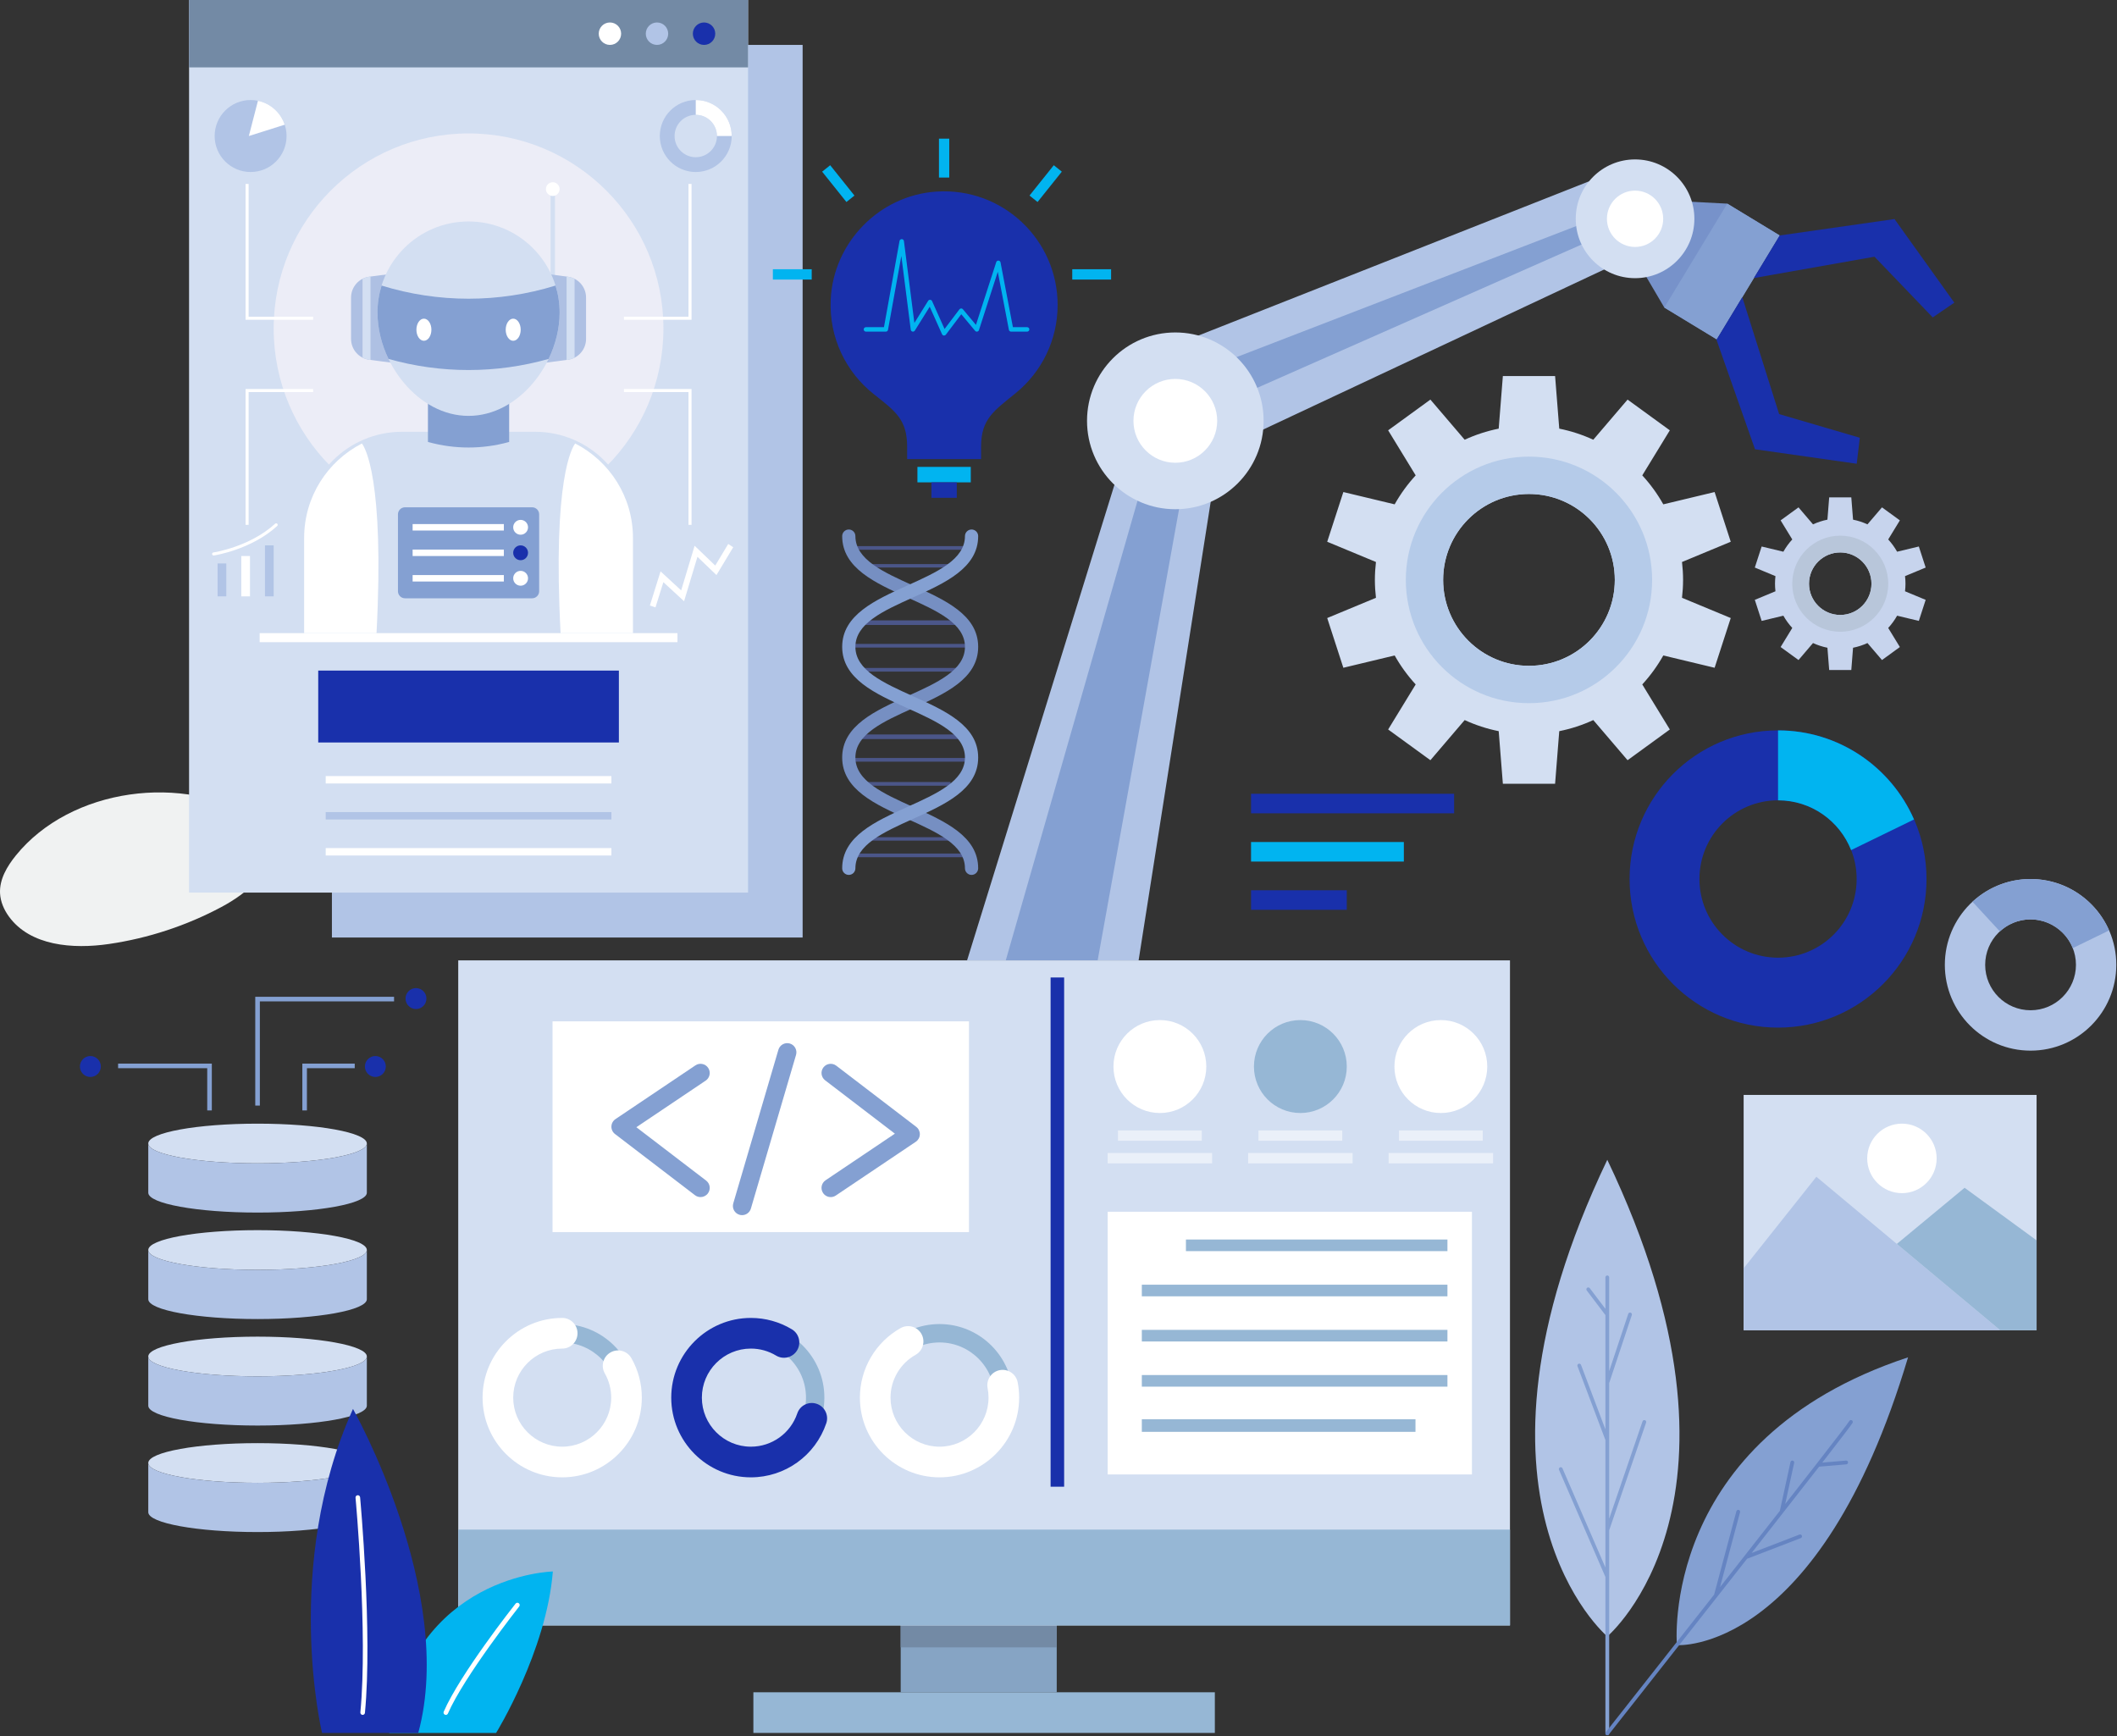 <svg width="878" height="720" xmlns="http://www.w3.org/2000/svg" xmlns:xlink="http://www.w3.org/1999/xlink" xml:space="preserve" overflow="hidden"><rect width="100%" height="100%" fill="#333333" stroke="none"/><defs><clipPath id="clip0"><rect x="201" y="0" width="878" height="720"/></clipPath></defs><g clip-path="url(#clip0)" transform="translate(-201 0)"><path d="M6.582 354.423C2.925 358.937-0.285 364.336 0.02 370.135 0.201 373.582 1.634 376.878 3.654 379.675 12.513 391.928 30.229 393.289 45.19 391.105 61.465 388.728 77.317 383.52 91.831 375.782 102.339 370.175 113.281 361.126 112.765 349.224 112.666 346.986 112.115 344.708 110.79 342.899 109.72 341.44 108.209 340.37 106.681 339.403 76.238 320.153 29.276 326.427 6.582 354.423Z" fill="#F0F2F2" transform="matrix(1 0 0 1.001 201 0)"/><path d="M152.144 473.765C152.144 478.308 131.853 481.986 106.822 481.986 81.79 481.986 61.495 478.308 61.495 473.765 61.495 469.223 81.79 465.542 106.822 465.542 131.853 465.542 152.144 469.223 152.144 473.765Z" fill="#D3DFF2" transform="matrix(1 0 0 1.001 201 0)"/><path d="M106.822 481.986C81.79 481.986 61.495 478.308 61.495 473.763L61.495 494.155C61.495 498.695 81.79 502.379 106.822 502.379 131.853 502.379 152.144 498.695 152.144 494.155L152.144 473.763C152.144 478.308 131.853 481.986 106.822 481.986Z" fill="#B1C4E6" transform="matrix(1 0 0 1.001 201 0)"/><path d="M152.144 517.887C152.144 522.43 131.853 526.111 106.822 526.111 81.79 526.111 61.495 522.43 61.495 517.887 61.495 513.345 81.79 509.664 106.822 509.664 131.853 509.664 152.144 513.345 152.144 517.887Z" fill="#D3DFF2" transform="matrix(1 0 0 1.001 201 0)"/><path d="M106.822 526.108C81.79 526.108 61.495 522.427 61.495 517.885L61.495 538.272C61.495 542.814 81.79 546.496 106.822 546.496 131.853 546.496 152.144 542.814 152.144 538.272L152.144 517.885C152.144 522.427 131.853 526.108 106.822 526.108Z" fill="#B1C4E6" transform="matrix(1 0 0 1.001 201 0)"/><path d="M152.144 562.008C152.144 566.548 131.853 570.232 106.822 570.232 81.79 570.232 61.495 566.548 61.495 562.008 61.495 557.467 81.79 553.785 106.822 553.785 131.853 553.785 152.144 557.467 152.144 562.008Z" fill="#D3DFF2" transform="matrix(1 0 0 1.001 201 0)"/><path d="M106.822 570.229C81.79 570.229 61.495 566.545 61.495 562.005L61.495 582.393C61.495 586.936 81.79 590.617 106.822 590.617 131.853 590.617 152.144 586.936 152.144 582.393L152.144 562.005C152.144 566.545 131.853 570.229 106.822 570.229Z" fill="#B1C4E6" transform="matrix(1 0 0 1.001 201 0)"/><path d="M152.144 606.124C152.144 610.669 131.853 614.348 106.822 614.348 81.79 614.348 61.495 610.669 61.495 606.124 61.495 601.585 81.79 597.904 106.822 597.904 131.853 597.904 152.144 601.585 152.144 606.124Z" fill="#D3DFF2" transform="matrix(1 0 0 1.001 201 0)"/><path d="M106.822 614.35C81.79 614.35 61.495 610.671 61.495 606.126L61.495 626.519C61.495 631.059 81.79 634.742 106.822 634.742 131.853 634.742 152.144 631.059 152.144 626.519L152.144 606.126C152.144 610.671 131.853 614.35 106.822 614.35Z" fill="#B1C4E6" transform="matrix(1 0 0 1.001 201 0)"/><path d="M518.855 328.865 603.085 328.865 603.085 336.961 518.855 336.961Z" fill="#1930AB" transform="matrix(1 0 0 1.001 201 0)"/><path d="M518.855 348.858 582.228 348.858 582.228 356.952 518.855 356.952Z" fill="#01B4F0" transform="matrix(1 0 0 1.001 201 0)"/><path d="M518.855 368.852 558.563 368.852 558.563 376.946 518.855 376.946Z" fill="#1930AB" transform="matrix(1 0 0 1.001 201 0)"/><path d="M666.607 480.515C599.248 621.379 666.607 677.985 666.607 677.985 666.607 677.985 733.967 621.379 666.607 480.515Z" fill="#B1C4E6" transform="matrix(1 0 0 1.001 201 0)"/><path d="M682.704 589.38C682.845 588.972 682.626 588.526 682.218 588.387 681.801 588.244 681.364 588.465 681.228 588.87L667.388 629.198 667.388 573.011 676.782 544.832C676.921 544.423 676.7 543.98 676.287 543.844 675.881 543.701 675.436 543.931 675.3 544.339L667.388 568.075 667.388 529.225C667.388 528.791 667.039 528.444 666.607 528.444 666.178 528.444 665.826 528.791 665.826 529.225L665.826 542.263 659.33 533.697C659.065 533.352 658.572 533.284 658.234 533.547 657.889 533.807 657.821 534.297 658.082 534.643L665.826 544.848 665.826 592.205 655.71 565.48C655.555 565.077 655.114 564.872 654.701 565.027 654.297 565.18 654.095 565.632 654.248 566.034L665.826 596.62 665.826 649.424 648.014 608.341C647.845 607.945 647.388 607.766 646.987 607.937 646.592 608.106 646.409 608.566 646.581 608.963L665.826 653.354 665.826 718.139C665.826 718.571 666.178 718.92 666.607 718.92 667.039 718.92 667.388 718.571 667.388 718.139L667.388 634.015 682.704 589.38Z" fill="#84A0D2" transform="matrix(1 0 0 1.001 201 0)"/><path d="M695.471 681.594C695.471 681.594 754.377 685.993 791.343 562.355 687.888 596.472 695.471 681.594 695.471 681.594Z" fill="#84A0D2" transform="matrix(1 0 0 1.001 201 0)"/><path d="M768.014 588.437C767.639 588.23 767.163 588.375 766.956 588.758 766.574 589.467 761.419 596.172 753.466 606.389 753.462 606.396 753.459 606.401 753.454 606.403 749.665 611.269 745.255 616.916 740.394 623.122L744.107 606.077C744.199 605.657 743.932 605.237 743.512 605.146 743.08 605.056 742.672 605.326 742.583 605.744L738.179 625.951C730.591 635.633 722.087 646.463 713.366 657.548L721.667 626.516C721.779 626.099 721.528 625.672 721.113 625.562 720.705 625.456 720.266 625.695 720.153 626.115L710.915 660.664C694.883 681.043 678.412 701.928 665.991 717.654 665.724 717.994 665.785 718.486 666.12 718.752 666.266 718.866 666.434 718.92 666.606 718.92 666.836 718.92 667.066 718.82 667.218 718.622 669.065 716.286 689.814 690.012 712.038 661.76 712.118 661.708 712.158 661.621 712.214 661.539 716.325 656.314 720.482 651.026 724.581 645.808L746.862 637.248C747.265 637.093 747.467 636.64 747.31 636.236 747.157 635.835 746.707 635.629 746.301 635.788L726.464 643.413C736.935 630.082 746.885 617.383 754.461 607.649L765.739 606.692C766.168 606.654 766.487 606.277 766.452 605.843 766.414 605.418 766.107 605.094 765.603 605.129L755.77 605.967C763.123 596.512 767.949 590.215 768.336 589.493 768.535 589.112 768.394 588.641 768.014 588.437Z" fill="#6584C2" transform="matrix(1 0 0 1.001 201 0)"/><path d="M401.086 397.892 469.014 178.889 506.688 178.889 472.223 397.892 401.086 397.892Z" fill="#B1C4E6" transform="matrix(1 0 0 1.001 201 0)"/><path d="M417.132 397.892 479.977 178.889 494.788 178.889 455.242 397.892 417.132 397.892Z" fill="#84A0D2" transform="matrix(1 0 0 1.001 201 0)"/><path d="M487.449 142.792 659.047 75.118 668.494 110.157 509.925 184.506 487.449 142.792Z" fill="#B1C4E6" transform="matrix(1 0 0 1.001 201 0)"/><path d="M502.306 152.017 661.542 90.649 663.719 97.882 508.348 166.438 502.306 152.017Z" fill="#84A0D2" transform="matrix(1 0 0 1.001 201 0)"/><path d="M524.07 174.359C524.07 194.582 507.676 210.977 487.452 210.977 467.228 210.977 450.831 194.582 450.831 174.359 450.831 154.135 467.228 137.738 487.452 137.738 507.676 137.738 524.07 154.135 524.07 174.359Z" fill="#D3DFF2" transform="matrix(1 0 0 1.001 201 0)"/><path d="M504.816 174.359C504.816 183.95 497.043 191.725 487.45 191.725 477.859 191.725 470.084 183.95 470.084 174.359 470.084 164.768 477.859 156.993 487.45 156.993 497.043 156.993 504.816 164.768 504.816 174.359Z" fill="#FFFFFF" transform="matrix(1 0 0 1.001 201 0)"/><path d="M716.365 84.371 696.412 83.344 680.127 110.197 690.256 127.418 711.995 140.603 738.105 97.554 716.365 84.371Z" fill="#7792CA" transform="matrix(1 0 0 1.001 201 0)"/><path d="M716.365 84.371 690.256 127.418 711.995 140.603 738.105 97.554 716.365 84.371Z" fill="#84A0D2" transform="matrix(1 0 0 1.001 201 0)"/><path d="M738.104 97.554 785.719 90.755 810.534 125.395 801.579 131.507 777.42 106.359 727.401 115.199 738.104 97.554Z" fill="#1930AB" transform="matrix(1 0 0 1.001 201 0)"/><path d="M711.892 140.767 727.864 186.136 770.052 192.133 771.335 181.366 737.871 171.565 722.593 123.122 711.892 140.767Z" fill="#1930AB" transform="matrix(1 0 0 1.001 201 0)"/><path d="M702.724 90.649C702.724 104.235 691.709 115.248 678.122 115.248 664.536 115.248 653.521 104.235 653.521 90.649 653.521 77.061 664.536 66.048 678.122 66.048 691.709 66.048 702.724 77.061 702.724 90.649Z" fill="#D3DFF2" transform="matrix(1 0 0 1.001 201 0)"/><path d="M689.79 90.649C689.79 97.092 684.565 102.314 678.122 102.314 671.678 102.314 666.455 97.092 666.455 90.649 666.455 84.204 671.678 78.98 678.122 78.98 684.565 78.98 689.79 84.204 689.79 90.649Z" fill="#FFFFFF" transform="matrix(1 0 0 1.001 201 0)"/><path d="M723.152 453.636 844.648 453.636 844.648 551.117 723.152 551.117Z" fill="#D3DFF2" transform="matrix(1 0 0 1.001 201 0)"/><path d="M723.152 525.474 753.326 487.54 829.544 551.115 723.152 551.115 723.152 525.474Z" fill="#B1C4E6" transform="matrix(1 0 0 1.001 201 0)"/><path d="M829.543 551.117 786.687 515.371 814.791 492.11 844.647 513.886 844.647 551.117 829.543 551.117Z" fill="#96B7D5" transform="matrix(1 0 0 1.001 201 0)"/><path d="M803.203 479.934C803.203 487.887 796.756 494.334 788.802 494.334 780.849 494.334 774.399 487.887 774.399 479.934 774.399 471.98 780.849 465.533 788.802 465.533 796.756 465.533 803.203 471.98 803.203 479.934Z" fill="#FFFFFF" transform="matrix(1 0 0 1.001 201 0)"/><path d="M634.124 275.859C614.466 275.859 598.526 259.919 598.526 240.259 598.526 220.596 614.466 204.659 634.124 204.659 653.787 204.659 669.724 220.596 669.724 240.259 669.724 259.919 653.787 275.859 634.124 275.859ZM698.035 240.259C698.035 237.748 697.873 235.278 697.591 232.84L717.806 224.455 711.115 203.857 689.837 208.952C687.393 204.614 684.462 200.586 681.112 196.952L692.538 178.286 675.015 165.556 660.797 182.183C656.342 180.135 651.617 178.575 646.683 177.592L644.956 155.789 623.295 155.789 621.568 177.592C616.632 178.575 611.909 180.135 607.454 182.183L593.238 165.556 575.715 178.286 587.138 196.952C583.786 200.586 580.858 204.614 578.416 208.952L557.136 203.857 550.443 224.455 570.659 232.84C570.378 235.278 570.216 237.748 570.216 240.259 570.216 242.769 570.378 245.239 570.659 247.675L550.443 256.06 557.136 276.661 578.416 271.563C580.858 275.903 583.786 279.929 587.138 283.566L575.715 302.229 593.238 314.961 607.454 298.332C611.909 300.383 616.632 301.943 621.568 302.926L623.295 324.728 644.956 324.728 646.683 302.926C651.617 301.943 656.342 300.383 660.797 298.332L675.015 314.961 692.538 302.229 681.112 283.566C684.462 279.929 687.393 275.903 689.837 271.563L711.115 276.661 717.806 256.06 697.591 247.675C697.873 245.239 698.035 242.769 698.035 240.259Z" fill="#D3DFF2" transform="matrix(1 0 0 1.001 201 0)"/><path d="M634.124 204.659C653.787 204.659 669.724 220.596 669.724 240.259 669.724 259.919 653.787 275.857 634.124 275.857 614.466 275.857 598.526 259.919 598.526 240.259 598.526 220.596 614.466 204.659 634.124 204.659ZM634.124 291.332C662.334 291.332 685.199 268.466 685.199 240.259 685.199 212.051 662.334 189.186 634.124 189.186 605.919 189.186 583.051 212.051 583.051 240.259 583.051 268.466 605.919 291.332 634.124 291.332Z" fill="#B5CBE9" transform="matrix(1 0 0 1.001 201 0)"/><path d="M763.217 254.784C756.064 254.784 750.264 248.986 750.264 241.833 750.264 234.68 756.064 228.88 763.217 228.88 770.373 228.88 776.17 234.68 776.17 241.833 776.17 248.986 770.373 254.784 763.217 254.784ZM790.275 241.833C790.275 240.77 790.207 239.724 790.087 238.692L798.646 235.142 795.812 226.421 786.805 228.58C785.77 226.741 784.529 225.037 783.11 223.498L787.948 215.594 780.529 210.205 774.509 217.244C772.625 216.377 770.624 215.716 768.533 215.301L767.804 206.069 758.633 206.069 757.901 215.301C755.813 215.716 753.812 216.377 751.925 217.244L745.907 210.205 738.489 215.594 743.324 223.498C741.905 225.037 740.666 226.741 739.632 228.58L730.622 226.421 727.788 235.142 736.347 238.692C736.227 239.724 736.162 240.77 736.162 241.833 736.162 242.896 736.227 243.942 736.347 244.972L727.788 248.524 730.622 257.245 739.632 255.086C740.666 256.923 741.905 258.629 743.324 260.165L738.489 268.07 745.907 273.459 751.925 266.42C753.812 267.289 755.813 267.948 757.901 268.365L758.633 277.595 767.804 277.595 768.533 268.365C770.624 267.948 772.625 267.289 774.509 266.42L780.529 273.459 787.948 268.07 783.11 260.165C784.529 258.629 785.77 256.923 786.805 255.086L795.812 257.245 798.646 248.524 790.087 244.972C790.207 243.942 790.275 242.896 790.275 241.833Z" fill="#C7D4ED" transform="matrix(1 0 0 1.001 201 0)"/><path d="M763.217 228.88C770.373 228.88 776.17 234.68 776.17 241.833 776.17 248.986 770.373 254.784 763.217 254.784 756.064 254.784 750.264 248.986 750.264 241.833 750.264 234.68 756.064 228.88 763.217 228.88ZM763.217 261.737C774.211 261.737 783.122 252.825 783.122 241.833 783.122 230.839 774.211 221.929 763.217 221.929 752.223 221.929 743.312 230.839 743.312 241.833 743.312 252.825 752.223 261.737 763.217 261.737Z" fill="#B8C6DA" transform="matrix(1 0 0 1.001 201 0)"/><path d="M737.422 396.78C719.418 396.78 704.82 382.185 704.82 364.178 704.82 346.177 719.418 331.579 737.422 331.579 755.429 331.579 770.021 346.177 770.021 364.178 770.021 382.185 755.429 396.78 737.422 396.78ZM737.422 302.605C703.417 302.605 675.848 330.174 675.848 364.178 675.848 398.185 703.417 425.752 737.422 425.752 771.429 425.752 798.996 398.185 798.996 364.178 798.996 330.174 771.429 302.605 737.422 302.605Z" fill="#1930AB" transform="matrix(1 0 0 1.001 201 0)"/><path d="M737.422 302.605 737.422 331.579C751.196 331.579 762.948 340.131 767.725 352.206L793.818 339.509C784.304 317.796 762.65 302.605 737.422 302.605Z" fill="#01B4F0" transform="matrix(1 0 0 1.001 201 0)"/><path d="M842.153 418.559C831.758 418.559 823.328 410.132 823.328 399.736 823.328 389.338 831.758 380.909 842.153 380.909 852.551 380.909 860.978 389.338 860.978 399.736 860.978 410.132 852.551 418.559 842.153 418.559ZM842.153 364.178C822.516 364.178 806.598 380.099 806.598 399.736 806.598 419.373 822.516 435.292 842.153 435.292 861.792 435.292 877.711 419.373 877.711 399.736 877.711 380.099 861.792 364.178 842.153 364.178Z" fill="#B1C4E6" transform="matrix(1 0 0 1.001 201 0)"/><path d="M851.842 365.537C851.745 365.513 851.649 365.49 851.555 365.462 850.903 365.283 850.244 365.114 849.576 364.972 849.345 364.924 849.111 364.885 848.881 364.842 848.322 364.734 847.769 364.626 847.203 364.547 846.795 364.486 846.38 364.453 845.967 364.406 845.554 364.364 845.143 364.305 844.726 364.275 843.876 364.213 843.02 364.178 842.152 364.178 832.855 364.178 824.418 367.779 818.083 373.619 821.574 377.385 825.633 381.781 829.425 385.894 832.775 382.811 837.237 380.909 842.152 380.909 843.088 380.909 844.001 380.991 844.899 381.122 845.282 381.178 845.65 381.279 846.026 381.361 846.518 381.464 847.011 381.563 847.485 381.704 847.945 381.842 848.391 382.016 848.834 382.185 849.195 382.325 849.561 382.459 849.911 382.621 850.371 382.832 850.819 383.067 851.257 383.313 855.039 385.42 858.043 388.756 859.649 392.82L874.719 385.488C870.491 375.843 862.111 368.448 851.842 365.537Z" fill="#84A0D2" transform="matrix(1 0 0 1.001 201 0)"/><path d="M355.738 257.029 401.068 257.029 401.068 258.934 355.738 258.934Z" fill="#4B5689" transform="matrix(1 0 0 1.001 201 0)"/><path d="M352.932 276.734 401.865 276.734 401.865 278.252 352.932 278.252Z" fill="#4B5689" transform="matrix(1 0 0 1.001 201 0)"/><path d="M352.932 266.772 401.865 266.772 401.865 268.29 352.932 268.29Z" fill="#4B5689" transform="matrix(1 0 0 1.001 201 0)"/><path d="M353.019 226.257 401.952 226.257 401.952 227.775 353.019 227.775Z" fill="#4B5689" transform="matrix(1 0 0 1.001 201 0)"/><path d="M359.048 233.706 395.951 233.706 395.951 235.125 359.048 235.125Z" fill="#4B5689" transform="matrix(1 0 0 1.001 201 0)"/><path d="M359.048 346.859 395.951 346.859 395.951 348.279 359.048 348.279Z" fill="#4B5689" transform="matrix(1 0 0 1.001 201 0)"/><path d="M352.932 353.63 401.865 353.63 401.865 355.148 352.932 355.148Z" fill="#4B5689" transform="matrix(1 0 0 1.001 201 0)"/><path d="M355.738 304.296 401.068 304.296 401.068 306.202 355.738 306.202Z" fill="#4B5689" transform="matrix(1 0 0 1.001 201 0)"/><path d="M358.012 323.999 394.246 323.999 394.246 325.521 358.012 325.521Z" fill="#4B5689" transform="matrix(1 0 0 1.001 201 0)"/><path d="M352.932 314.04 401.865 314.04 401.865 315.56 352.932 315.56Z" fill="#4B5689" transform="matrix(1 0 0 1.001 201 0)"/><path d="M402.945 362.484C401.434 362.484 400.206 361.257 400.206 359.747 400.206 350.043 388.626 344.823 376.361 339.295 363.049 333.296 349.286 327.098 349.286 313.852 349.286 300.617 363.051 294.419 376.361 288.424 388.626 282.902 400.206 277.687 400.206 267.99 400.206 258.291 388.626 253.073 376.361 247.55 363.051 241.554 349.286 235.353 349.286 222.116 349.286 220.603 350.514 219.376 352.027 219.376 353.54 219.376 354.765 220.603 354.765 222.116 354.765 231.813 366.347 237.033 378.611 242.556 391.92 248.553 405.685 254.753 405.685 267.99 405.685 281.227 391.92 287.425 378.611 293.419 366.347 298.94 354.765 304.158 354.765 313.852 354.765 323.555 366.347 328.778 378.611 334.3 391.92 340.302 405.685 346.503 405.685 359.747 405.685 361.257 404.46 362.484 402.945 362.484Z" fill="#768FC2" transform="matrix(1 0 0 1.001 201 0)"/><path d="M352.027 362.484C350.514 362.484 349.286 361.257 349.286 359.747 349.286 346.503 363.051 340.302 376.361 334.3 388.626 328.778 400.206 323.555 400.206 313.852 400.206 304.158 388.626 298.94 376.361 293.419 363.051 287.425 349.286 281.227 349.286 267.99 349.286 254.753 363.051 248.553 376.361 242.556 388.626 237.033 400.206 231.813 400.206 222.116 400.206 220.603 401.434 219.376 402.945 219.376 404.46 219.376 405.685 220.603 405.685 222.116 405.685 235.353 391.92 241.554 378.611 247.55 366.347 253.073 354.765 258.291 354.765 267.99 354.765 277.687 366.347 282.902 378.611 288.424 391.92 294.419 405.685 300.617 405.685 313.852 405.685 327.098 391.922 333.296 378.611 339.295 366.347 344.823 354.765 350.043 354.765 359.747 354.765 361.257 353.54 362.484 352.027 362.484Z" fill="#84A0D2" transform="matrix(1 0 0 1.001 201 0)"/><path d="M137.655 18.607 332.88 18.607 332.88 388.421 137.655 388.421Z" fill="#B1C4E6" transform="matrix(1 0 0 1.001 201 0)"/><path d="M78.409 0 310.245 0 310.245 369.814 78.409 369.814Z" fill="#D3DFF2" transform="matrix(1 0 0 1.001 201 0)"/><path d="M275.149 136.105C275.149 180.742 238.965 216.927 194.326 216.927 149.691 216.927 113.504 180.742 113.504 136.105 113.504 91.471 149.691 55.284 194.326 55.284 238.965 55.284 275.149 91.471 275.149 136.105Z" fill="#ECEDF7" transform="matrix(1 0 0 1.001 201 0)"/><path d="M78.409 0 310.245 0 310.245 27.919 78.409 27.919Z" fill="#738AA5" transform="matrix(1 0 0 1.001 201 0)"/><path d="M296.642 13.96C296.642 16.526 294.561 18.607 291.994 18.607 289.43 18.607 287.349 16.526 287.349 13.96 287.349 11.393 289.43 9.312 291.994 9.312 294.561 9.312 296.642 11.393 296.642 13.96Z" fill="#1930AB" transform="matrix(1 0 0 1.001 201 0)"/><path d="M277.125 13.96C277.125 16.526 275.046 18.607 272.48 18.607 269.913 18.607 267.832 16.526 267.832 13.96 267.832 11.393 269.913 9.312 272.48 9.312 275.046 9.312 277.125 11.393 277.125 13.96Z" fill="#B1C4E6" transform="matrix(1 0 0 1.001 201 0)"/><path d="M257.61 13.96C257.61 16.526 255.528 18.607 252.964 18.607 250.398 18.607 248.317 16.526 248.317 13.96 248.317 11.393 250.398 9.312 252.964 9.312 255.528 9.312 257.61 11.393 257.61 13.96Z" fill="#FFFFFF" transform="matrix(1 0 0 1.001 201 0)"/><path d="M135.081 321.533 253.572 321.533 253.572 324.597 135.081 324.597Z" fill="#FFFFFF" transform="matrix(1 0 0 1.001 201 0)"/><path d="M135.081 336.452 253.572 336.452 253.572 339.518 135.081 339.518Z" fill="#B1C4E6" transform="matrix(1 0 0 1.001 201 0)"/><path d="M135.081 351.371 253.572 351.371 253.572 354.438 135.081 354.438Z" fill="#FFFFFF" transform="matrix(1 0 0 1.001 201 0)"/><path d="M131.98 277.827 256.674 277.827 256.674 307.618 131.98 307.618Z" fill="#1930AB" transform="matrix(1 0 0 1.001 201 0)"/><path d="M221.907 178.889 166.747 178.889C144.321 178.889 126.14 197.069 126.14 219.496L126.14 262.319 262.513 262.319 262.513 219.496C262.513 197.069 244.335 178.889 221.907 178.889Z" fill="#D3DFF2" transform="matrix(1 0 0 1.001 201 0)"/><path d="M238.559 183.741C237.4 185.217 229.135 198.101 232.497 262.319L262.513 262.319 262.513 222.858C262.513 205.79 252.772 191.028 238.559 183.741Z" fill="#FFFFFF" transform="matrix(1 0 0 1.001 201 0)"/><path d="M150.094 183.741C135.884 191.028 126.14 205.79 126.14 222.858L126.14 262.319 156.159 262.319C159.519 198.101 151.253 185.217 150.094 183.741Z" fill="#FFFFFF" transform="matrix(1 0 0 1.001 201 0)"/><path d="M220.677 247.879 167.976 247.879C166.36 247.879 165.046 246.568 165.046 244.949L165.046 213.105C165.046 211.486 166.36 210.174 167.976 210.174L220.677 210.174C222.294 210.174 223.608 211.486 223.608 213.105L223.608 244.949C223.608 246.568 222.296 247.879 220.677 247.879Z" fill="#84A0D2" transform="matrix(1 0 0 1.001 201 0)"/><path d="M171.132 217.128 208.968 217.128 208.968 219.801 171.132 219.801Z" fill="#FFFFFF" transform="matrix(1 0 0 1.001 201 0)"/><path d="M218.995 218.463C218.995 220.164 217.618 221.541 215.922 221.541 214.221 221.541 212.843 220.164 212.843 218.463 212.843 216.767 214.221 215.39 215.922 215.39 217.618 215.39 218.995 216.767 218.995 218.463Z" fill="#FFFFFF" transform="matrix(1 0 0 1.001 201 0)"/><path d="M171.132 227.691 208.968 227.691 208.968 230.365 171.132 230.365Z" fill="#FFFFFF" transform="matrix(1 0 0 1.001 201 0)"/><path d="M218.995 229.028C218.995 230.726 217.618 232.101 215.922 232.101 214.221 232.101 212.843 230.726 212.843 229.028 212.843 227.329 214.221 225.952 215.922 225.952 217.618 225.952 218.995 227.329 218.995 229.028Z" fill="#1930AB" transform="matrix(1 0 0 1.001 201 0)"/><path d="M171.132 238.253 208.968 238.253 208.968 240.928 171.132 240.928Z" fill="#FFFFFF" transform="matrix(1 0 0 1.001 201 0)"/><path d="M218.995 239.59C218.995 241.289 217.618 242.663 215.922 242.663 214.221 242.663 212.843 241.289 212.843 239.59 212.843 237.891 214.221 236.514 215.922 236.514 217.618 236.514 218.995 237.891 218.995 239.59Z" fill="#FFFFFF" transform="matrix(1 0 0 1.001 201 0)"/><path d="M211.171 183.103 210.875 183.182C200.043 186.15 188.61 186.15 177.778 183.182L177.483 183.103 177.483 162.445 211.171 162.445 211.171 183.103Z" fill="#84A0D2" transform="matrix(1 0 0 1.001 201 0)"/><path d="M153.196 149.065 165.046 150.614 165.046 113.085 153.196 114.634C148.849 115.201 145.594 118.908 145.594 123.293L145.594 140.406C145.594 144.79 148.849 148.497 153.196 149.065Z" fill="#AEC0E3" transform="matrix(1 0 0 1.001 201 0)"/><path d="M150.357 148.166C151.227 148.612 152.177 148.931 153.196 149.065L153.665 149.126 153.665 114.573 153.196 114.634C152.177 114.768 151.227 115.086 150.357 115.53L150.357 148.166Z" fill="#D3DFF2" transform="matrix(1 0 0 1.001 201 0)"/><path d="M228.354 80.866 230.16 80.866 230.16 127.192 228.354 127.192Z" fill="#D3DFF2" transform="matrix(1 0 0 1.001 201 0)"/><path d="M232.098 78.346C232.098 79.916 230.824 81.19 229.257 81.19 227.687 81.19 226.415 79.916 226.415 78.346 226.415 76.779 227.687 75.505 229.257 75.505 230.824 75.505 232.098 76.779 232.098 78.346Z" fill="#FFFFFF" transform="matrix(1 0 0 1.001 201 0)"/><path d="M235.458 149.065 223.608 150.614 223.608 113.085 235.458 114.634C239.807 115.201 243.062 118.908 243.062 123.293L243.062 140.406C243.062 144.79 239.807 148.497 235.458 149.065Z" fill="#AEC0E3" transform="matrix(1 0 0 1.001 201 0)"/><path d="M238.299 148.166C237.428 148.612 236.476 148.931 235.46 149.065L234.988 149.126 234.988 114.573 235.46 114.634C236.476 114.768 237.428 115.086 238.299 115.53L238.299 148.166Z" fill="#D3DFF2" transform="matrix(1 0 0 1.001 201 0)"/><path d="M232.098 129.525C232.098 150.384 215.187 172.301 194.326 172.301 173.468 172.301 156.558 150.384 156.558 129.525 156.558 108.665 173.468 91.754 194.326 91.754 215.187 91.754 232.098 108.665 232.098 129.525Z" fill="#D3DFF2" transform="matrix(1 0 0 1.001 201 0)"/><path d="M158.249 118.308C157.151 121.85 156.558 125.618 156.558 129.525 156.558 136.049 158.212 142.677 161.123 148.706 182.834 154.839 205.819 154.839 227.53 148.706 230.442 142.677 232.098 136.049 232.098 129.525 232.098 125.618 231.504 121.85 230.402 118.308 206.901 125.576 181.753 125.574 158.249 118.308Z" fill="#84A0D2" transform="matrix(1 0 0 1.001 201 0)"/><path d="M178.919 136.607C178.919 139.136 177.525 141.187 175.81 141.187 174.092 141.187 172.701 139.136 172.701 136.607 172.701 134.078 174.092 132.028 175.81 132.028 177.525 132.028 178.919 134.078 178.919 136.607Z" fill="#FFFFFF" transform="matrix(1 0 0 1.001 201 0)"/><path d="M215.952 136.607C215.952 139.136 214.561 141.187 212.843 141.187 211.129 141.187 209.735 139.136 209.735 136.607 209.735 134.078 211.129 132.028 212.843 132.028 214.561 132.028 215.952 134.078 215.952 136.607Z" fill="#FFFFFF" transform="matrix(1 0 0 1.001 201 0)"/><path d="M107.691 262.319 280.965 262.319 280.965 266.063 107.691 266.063Z" fill="#FFFFFF" transform="matrix(1 0 0 1.001 201 0)"/><path d="M118.849 56.354C118.849 64.588 112.171 71.266 103.934 71.266 95.7 71.266 89.025 64.588 89.025 56.354 89.025 48.119 95.7 41.442 103.934 41.442 112.171 41.442 118.849 48.119 118.849 56.354Z" fill="#B1C4E6" transform="matrix(1 0 0 1.001 201 0)"/><path d="M288.557 65.138C283.705 65.138 279.774 61.206 279.774 56.354 279.774 51.502 283.705 47.57 288.557 47.57 293.409 47.57 297.343 51.502 297.343 56.354 297.343 61.206 293.409 65.138 288.557 65.138ZM288.557 41.442C280.322 41.442 273.645 48.119 273.645 56.354 273.645 64.588 280.322 71.266 288.557 71.266 296.792 71.266 303.469 64.588 303.469 56.354 303.469 48.119 296.792 41.442 288.557 41.442Z" fill="#B1C4E6" transform="matrix(1 0 0 1.001 201 0)"/><path d="M103.205 56.354 118.081 51.664C116.425 46.667 112.209 42.842 106.982 41.756L103.205 56.354Z" fill="#FFFFFF" transform="matrix(1 0 0 1.001 201 0)"/><path d="M288.557 41.442 288.557 47.57C293.409 47.57 297.343 51.502 297.343 56.354L303.469 56.354C303.469 48.119 296.792 41.442 288.557 41.442Z" fill="#FFFFFF" transform="matrix(1 0 0 1.001 201 0)"/><path d="M90.243 233.439 93.851 233.439 93.851 247.076 90.243 247.076Z" fill="#B1C4E6" transform="matrix(1 0 0 1.001 201 0)"/><path d="M100.07 230.365 103.679 230.365 103.679 247.076 100.07 247.076Z" fill="#FFFFFF" transform="matrix(1 0 0 1.001 201 0)"/><path d="M109.896 225.952 113.504 225.952 113.504 247.076 109.896 247.076Z" fill="#B1C4E6" transform="matrix(1 0 0 1.001 201 0)"/><path d="M88.6 230.147C88.288 230.147 88.018 229.92 87.971 229.605 87.922 229.256 88.164 228.934 88.511 228.885 88.659 228.864 103.526 226.633 114.114 216.98 114.375 216.746 114.773 216.762 115.01 217.021 115.247 217.281 115.231 217.682 114.968 217.919 104.089 227.843 88.841 230.119 88.692 230.143 88.659 230.145 88.631 230.147 88.6 230.147Z" fill="#FFFFFF" transform="matrix(1 0 0 1.001 201 0)"/><path d="M271.848 251.654 269.528 250.868 273.96 236.726 282.507 244.602 288.083 226.107 296.64 234.316 302.024 225.371 304.093 226.722 297.147 238.258 289.259 230.692 283.71 249.099 275.126 241.195 271.848 251.654Z" fill="#FFFFFF" transform="matrix(1 0 0 1.001 201 0)"/><path d="M129.871 132.485 101.844 132.485 101.844 76.209 103.115 76.209 103.115 131.214 129.871 131.214 129.871 132.485Z" fill="#FFFFFF" transform="matrix(1 0 0 1.001 201 0)"/><path d="M286.809 132.485 258.783 132.485 258.783 131.214 285.54 131.214 285.54 76.209 286.809 76.209 286.809 132.485Z" fill="#FFFFFF" transform="matrix(1 0 0 1.001 201 0)"/><path d="M286.809 217.45 285.54 217.45 285.54 162.443 258.783 162.443 258.783 161.173 286.809 161.173 286.809 217.45Z" fill="#FFFFFF" transform="matrix(1 0 0 1.001 201 0)"/><path d="M103.115 217.45 101.844 217.45 101.844 161.173 129.871 161.173 129.871 162.443 103.115 162.443 103.115 217.45Z" fill="#FFFFFF" transform="matrix(1 0 0 1.001 201 0)"/><path d="M438.636 126.352C438.636 99.351 415.912 77.661 388.546 79.364 364.822 80.84 345.641 100.348 344.529 124.088 343.785 140.005 350.945 154.274 362.42 163.323 371.279 170.309 376.224 173.772 376.224 185.055L376.224 190.202 406.888 190.202 406.888 185.052C406.888 173.502 412.336 170.14 421.291 162.842 431.874 154.213 438.636 141.074 438.636 126.352Z" fill="#1930AB" transform="matrix(1 0 0 1.001 201 0)"/><path d="M380.495 193.437 402.618 193.437 402.618 199.84 380.495 199.84Z" fill="#01B4F0" transform="matrix(1 0 0 1.001 201 0)"/><path d="M386.299 199.84 396.814 199.84 396.814 206.245 386.299 206.245Z" fill="#1930AB" transform="matrix(1 0 0 1.001 201 0)"/><path d="M351.041 83.693 354.373 81.023 344.306 68.453 340.972 71.12 351.041 83.693ZM320.542 111.546 320.542 115.816 336.65 115.816 336.65 111.546 320.542 111.546ZM440.379 71.12 437.048 68.453 426.978 81.023 430.312 83.693 440.379 71.12ZM444.706 111.546 444.706 115.816 460.812 115.816 460.812 111.546 444.706 111.546ZM393.692 73.56 389.422 73.56 389.422 57.454 393.692 57.454 393.692 73.56Z" fill="#01B4F0" transform="matrix(1 0 0 1.001 201 0)"/><path d="M391.545 139.022C391.509 139.022 391.477 139.019 391.439 139.014 391.115 138.979 390.836 138.773 390.705 138.477L385.59 127.08 379.42 136.964C379.216 137.295 378.817 137.457 378.444 137.377 378.061 137.293 377.775 136.978 377.724 136.593L373.822 106.042 368.293 136.64C368.212 137.079 367.832 137.398 367.385 137.398L359.138 137.398C358.629 137.398 358.216 136.985 358.216 136.476 358.216 135.967 358.629 135.554 359.138 135.554L366.615 135.554 373.071 99.83C373.151 99.381 373.536 99.091 374.001 99.072 374.458 99.083 374.836 99.426 374.892 99.876L379.228 133.794 384.943 124.637C385.123 124.349 385.438 124.194 385.787 124.206 386.125 124.229 386.426 124.438 386.564 124.75L391.747 136.302 397.912 128.157C398.081 127.934 398.341 127.798 398.625 127.793 398.907 127.781 399.174 127.906 399.353 128.124L404.765 134.604 413.179 108.611C413.307 108.21 413.638 107.945 414.112 107.975 414.532 108.001 414.882 108.306 414.959 108.721L420.09 135.554 425.991 135.554C426.497 135.554 426.91 135.967 426.91 136.476 426.91 136.985 426.497 137.398 425.991 137.398L419.33 137.398C418.887 137.398 418.506 137.083 418.424 136.647L413.823 112.597 406.006 136.76C405.903 137.079 405.633 137.316 405.303 137.379 404.976 137.445 404.634 137.325 404.42 137.067L398.682 130.193 392.277 138.656C392.103 138.888 391.831 139.022 391.545 139.022Z" fill="#01B4F0" transform="matrix(1 0 0 1.001 201 0)"/><path d="M373.553 658.603 438.263 658.603 438.263 701.122 373.553 701.122Z" fill="#86A4C4" transform="matrix(1 0 0 1.001 201 0)"/><path d="M373.553 658.603 438.263 658.603 438.263 682.524 373.553 682.524Z" fill="#738AA5" transform="matrix(1 0 0 1.001 201 0)"/><path d="M190.049 397.892 626.246 397.892 626.246 673.434 190.049 673.434Z" fill="#D3DFF2" transform="matrix(1 0 0 1.001 201 0)"/><path d="M190.049 633.736 626.246 633.736 626.246 673.432 190.049 673.432Z" fill="#96B7D5" transform="matrix(1 0 0 1.001 201 0)"/><path d="M312.453 701.123 503.842 701.123 503.842 717.968 312.453 717.968Z" fill="#96B7D5" transform="matrix(1 0 0 1.001 201 0)"/><path d="M435.722 404.978 441.339 404.978 441.339 615.957 435.722 615.957Z" fill="#1930AB" transform="matrix(1 0 0 1.001 201 0)"/><path d="M229.156 423.16 401.865 423.16 401.865 510.466 229.156 510.466Z" fill="#FFFFFF" transform="matrix(1 0 0 1.001 201 0)"/><path d="M290.54 495.962C289.73 495.962 288.921 495.707 288.229 495.179L255.071 469.84C254.095 469.097 253.539 467.926 253.574 466.699 253.614 465.47 254.241 464.339 255.261 463.654L288.419 441.391C290.164 440.216 292.534 440.68 293.705 442.431 294.88 444.176 294.415 446.544 292.665 447.717L263.921 467.016 292.858 489.126C294.526 490.402 294.847 492.795 293.569 494.468 292.82 495.448 291.685 495.962 290.54 495.962Z" fill="#84A0D2" transform="matrix(1 0 0 1.001 201 0)"/><path d="M344.529 495.962C343.301 495.962 342.095 495.371 341.361 494.275 340.188 492.528 340.655 490.163 342.403 488.99L371.146 469.688 342.213 447.581C340.54 446.302 340.219 443.911 341.497 442.238 342.778 440.573 345.169 440.251 346.837 441.527L379.997 466.863C380.973 467.607 381.529 468.778 381.492 470.007 381.454 471.234 380.828 472.367 379.807 473.052L346.647 495.315C345.997 495.753 345.258 495.962 344.529 495.962Z" fill="#84A0D2" transform="matrix(1 0 0 1.001 201 0)"/><path d="M307.772 503.446C307.418 503.446 307.054 503.397 306.695 503.291 304.677 502.697 303.521 500.579 304.115 498.564L322.834 434.92C323.428 432.9 325.544 431.756 327.564 432.337 329.586 432.933 330.74 435.051 330.145 437.069L311.427 500.71C310.939 502.374 309.419 503.446 307.772 503.446Z" fill="#84A0D2" transform="matrix(1 0 0 1.001 201 0)"/><path d="M233.168 556.189C220.56 556.189 210.303 566.444 210.303 579.052 210.303 591.66 220.56 601.915 233.168 601.915 245.774 601.915 256.028 591.66 256.028 579.052 256.028 566.444 245.774 556.189 233.168 556.189ZM233.168 609.535C216.358 609.535 202.685 595.862 202.685 579.052 202.685 562.242 216.358 548.569 233.168 548.569 249.975 548.569 263.651 562.242 263.651 579.052 263.651 595.862 249.975 609.535 233.168 609.535Z" fill="#96B7D5" transform="matrix(1 0 0 1.001 201 0)"/><path d="M233.168 612.076C214.957 612.076 200.142 597.262 200.142 579.052 200.142 560.846 214.957 546.028 233.168 546.028 236.676 546.028 239.516 548.872 239.516 552.379 239.516 555.886 236.676 558.73 233.168 558.73 221.963 558.73 212.846 567.847 212.846 579.052 212.846 590.26 221.963 599.374 233.168 599.374 244.373 599.374 253.49 590.26 253.49 579.052 253.49 575.519 252.57 572.042 250.83 568.994 249.091 565.947 250.151 562.066 253.196 560.33 256.246 558.587 260.122 559.652 261.863 562.7 264.695 567.662 266.189 573.316 266.189 579.052 266.189 597.262 251.379 612.076 233.168 612.076Z" fill="#FFFFFF" transform="matrix(1 0 0 1.001 201 0)"/><path d="M311.413 556.189C298.807 556.189 288.55 566.444 288.55 579.052 288.55 591.66 298.807 601.915 311.413 601.915 324.019 601.915 334.276 591.66 334.276 579.052 334.276 566.444 324.019 556.189 311.413 556.189ZM311.413 609.535C294.603 609.535 280.93 595.862 280.93 579.052 280.93 562.242 294.603 548.569 311.413 548.569 328.221 548.569 341.897 562.242 341.897 579.052 341.897 595.862 328.221 609.535 311.413 609.535Z" fill="#96B7D5" transform="matrix(1 0 0 1.001 201 0)"/><path d="M311.413 612.076C293.202 612.076 278.389 597.262 278.389 579.052 278.389 560.846 293.202 546.028 311.413 546.028 317.419 546.028 323.301 547.659 328.425 550.746 331.428 552.555 332.397 556.457 330.588 559.464 328.777 562.468 324.873 563.434 321.87 561.627 318.726 559.734 315.111 558.73 311.413 558.73 300.206 558.73 291.091 567.847 291.091 579.052 291.091 590.26 300.206 599.374 311.413 599.374 320.131 599.374 327.869 593.832 330.665 585.581 331.789 582.259 335.4 580.488 338.717 581.605 342.039 582.733 343.82 586.339 342.694 589.661 338.149 603.069 325.579 612.076 311.413 612.076Z" fill="#1930AB" transform="matrix(1 0 0 1.001 201 0)"/><path d="M389.656 556.189C377.05 556.189 366.796 566.444 366.796 579.052 366.796 591.66 377.05 601.915 389.656 601.915 402.262 601.915 412.519 591.66 412.519 579.052 412.519 566.444 402.262 556.189 389.656 556.189ZM389.656 609.535C372.849 609.535 359.173 595.862 359.173 579.052 359.173 562.242 372.849 548.569 389.656 548.569 406.466 548.569 420.139 562.242 420.139 579.052 420.139 595.862 406.466 609.535 389.656 609.535Z" fill="#96B7D5" transform="matrix(1 0 0 1.001 201 0)"/><path d="M389.656 612.076C371.448 612.076 356.634 597.262 356.634 579.052 356.634 567.12 363.103 556.081 373.515 550.237 376.572 548.527 380.445 549.608 382.16 552.668 383.875 555.727 382.791 559.598 379.73 561.316 373.318 564.912 369.334 571.709 369.334 579.052 369.334 590.26 378.451 599.374 389.656 599.374 400.863 599.374 409.978 590.26 409.978 579.052 409.978 577.731 409.854 576.406 409.598 575.118 408.93 571.674 411.175 568.339 414.619 567.666 418.067 567.005 421.397 569.243 422.068 572.685 422.476 574.773 422.68 576.917 422.68 579.052 422.68 597.262 407.864 612.076 389.656 612.076Z" fill="#FFFFFF" transform="matrix(1 0 0 1.001 201 0)"/><path d="M500.298 441.88C500.298 452.512 491.681 461.132 481.046 461.132 470.413 461.132 461.791 452.512 461.791 441.88 461.791 431.244 470.413 422.625 481.046 422.625 491.681 422.625 500.298 431.244 500.298 441.88Z" fill="#FFFFFF" transform="matrix(1 0 0 1.001 201 0)"/><path d="M558.561 441.88C558.561 452.512 549.944 461.132 539.309 461.132 528.677 461.132 520.057 452.512 520.057 441.88 520.057 431.244 528.677 422.625 539.309 422.625 549.944 422.625 558.561 431.244 558.561 441.88Z" fill="#96B7D5" transform="matrix(1 0 0 1.001 201 0)"/><path d="M616.824 441.88C616.824 452.512 608.207 461.132 597.572 461.132 586.94 461.132 578.32 452.512 578.32 441.88 578.32 431.244 586.94 422.625 597.572 422.625 608.207 422.625 616.824 431.244 616.824 441.88Z" fill="#FFFFFF" transform="matrix(1 0 0 1.001 201 0)"/><path d="M463.665 468.351 498.43 468.351 498.43 472.63 463.665 472.63Z" fill="#EAF0F9" transform="matrix(1 0 0 1.001 201 0)"/><path d="M459.387 477.709 502.706 477.709 502.706 481.986 459.387 481.986Z" fill="#EAF0F9" transform="matrix(1 0 0 1.001 201 0)"/><path d="M521.929 468.351 556.691 468.351 556.691 472.63 521.929 472.63Z" fill="#EAF0F9" transform="matrix(1 0 0 1.001 201 0)"/><path d="M517.652 477.709 560.97 477.709 560.97 481.986 517.652 481.986Z" fill="#EAF0F9" transform="matrix(1 0 0 1.001 201 0)"/><path d="M580.192 468.351 614.955 468.351 614.955 472.63 580.192 472.63Z" fill="#EAF0F9" transform="matrix(1 0 0 1.001 201 0)"/><path d="M575.915 477.709 619.234 477.709 619.234 481.986 575.915 481.986Z" fill="#EAF0F9" transform="matrix(1 0 0 1.001 201 0)"/><path d="M459.387 502.041 610.468 502.041 610.468 610.873 459.388 610.873Z" fill="#FFFFFF" transform="matrix(1 0 0 1.001 201 0)"/><path d="M491.852 513.542 600.308 513.542 600.308 518.356 491.852 518.356Z" fill="#96B7D5" transform="matrix(1 0 0 1.001 201 0)"/><path d="M473.56 532.26 600.307 532.26 600.307 537.075 473.56 537.075Z" fill="#96B7D5" transform="matrix(1 0 0 1.001 201 0)"/><path d="M473.56 550.974 600.307 550.974 600.307 555.789 473.56 555.789Z" fill="#96B7D5" transform="matrix(1 0 0 1.001 201 0)"/><path d="M473.56 569.693 600.307 569.693 600.307 574.505 473.56 574.505Z" fill="#96B7D5" transform="matrix(1 0 0 1.001 201 0)"/><path d="M473.56 588.01 587.054 588.01 587.054 593.223 473.56 593.223Z" fill="#96B7D5" transform="matrix(1 0 0 1.001 201 0)"/><path d="M161.372 717.966 205.758 717.966C205.758 717.966 226.615 684.208 229.29 651.081 229.29 651.081 171.533 652.186 161.372 717.966Z" fill="#01B4F0" transform="matrix(1 0 0 1.001 201 0)"/><path d="M146.397 583.733C116.981 648.978 133.561 717.968 133.561 717.968L173.471 717.968C189.314 659.677 146.397 583.733 146.397 583.733Z" fill="#1930AB" transform="matrix(1 0 0 1.001 201 0)"/><path d="M150.406 710.497C150.376 710.497 150.345 710.495 150.315 710.493 149.789 710.441 149.407 709.976 149.456 709.451 152.623 676.631 147.504 621.08 147.452 620.524 147.403 619.999 147.788 619.534 148.311 619.487 148.813 619.442 149.301 619.82 149.35 620.346 149.399 620.907 154.535 676.636 151.354 709.634 151.307 710.127 150.892 710.497 150.406 710.497Z" fill="#FFFFFF" transform="matrix(1 0 0 1.001 201 0)"/><path d="M184.901 710.497C184.774 710.497 184.643 710.472 184.521 710.415 184.038 710.207 183.817 709.643 184.028 709.163 190.813 693.589 212.897 665.581 213.833 664.398 214.164 663.984 214.765 663.918 215.173 664.244 215.588 664.567 215.657 665.168 215.33 665.579 215.103 665.867 192.463 694.575 185.772 709.923 185.619 710.284 185.267 710.497 184.901 710.497Z" fill="#FFFFFF" transform="matrix(1 0 0 1.001 201 0)"/><path d="M87.854 460.062 85.947 460.062 85.947 442.565 48.983 442.565 48.983 440.659 87.854 440.659 87.854 460.062Z" fill="#84A0D2" transform="matrix(1 0 0 1.001 201 0)"/><path d="M107.775 458.056 105.868 458.056 105.868 412.98 163.432 412.98 163.432 414.887 107.775 414.887 107.775 458.056Z" fill="#84A0D2" transform="matrix(1 0 0 1.001 201 0)"/><path d="M127.295 460.062 125.39 460.062 125.39 440.659 147.12 440.659 147.12 442.565 127.295 442.565 127.295 460.062Z" fill="#84A0D2" transform="matrix(1 0 0 1.001 201 0)"/><path d="M41.821 441.863C41.821 444.256 39.876 446.198 37.483 446.198 35.088 446.198 33.145 444.256 33.145 441.863 33.145 439.465 35.088 437.525 37.483 437.525 39.876 437.525 41.821 439.465 41.821 441.863Z" fill="#1930AB" transform="matrix(1 0 0 1.001 201 0)"/><path d="M176.859 413.717C176.859 416.11 174.918 418.052 172.523 418.052 170.13 418.052 168.188 416.11 168.188 413.717 168.188 411.321 170.13 409.379 172.523 409.379 174.918 409.379 176.859 411.321 176.859 413.717Z" fill="#1930AB" transform="matrix(1 0 0 1.001 201 0)"/><path d="M160.014 441.863C160.014 444.256 158.073 446.198 155.68 446.198 153.283 446.198 151.342 444.256 151.342 441.863 151.342 439.465 153.283 437.525 155.68 437.525 158.073 437.525 160.014 439.465 160.014 441.863Z" fill="#1930AB" transform="matrix(1 0 0 1.001 201 0)"/></g></svg>